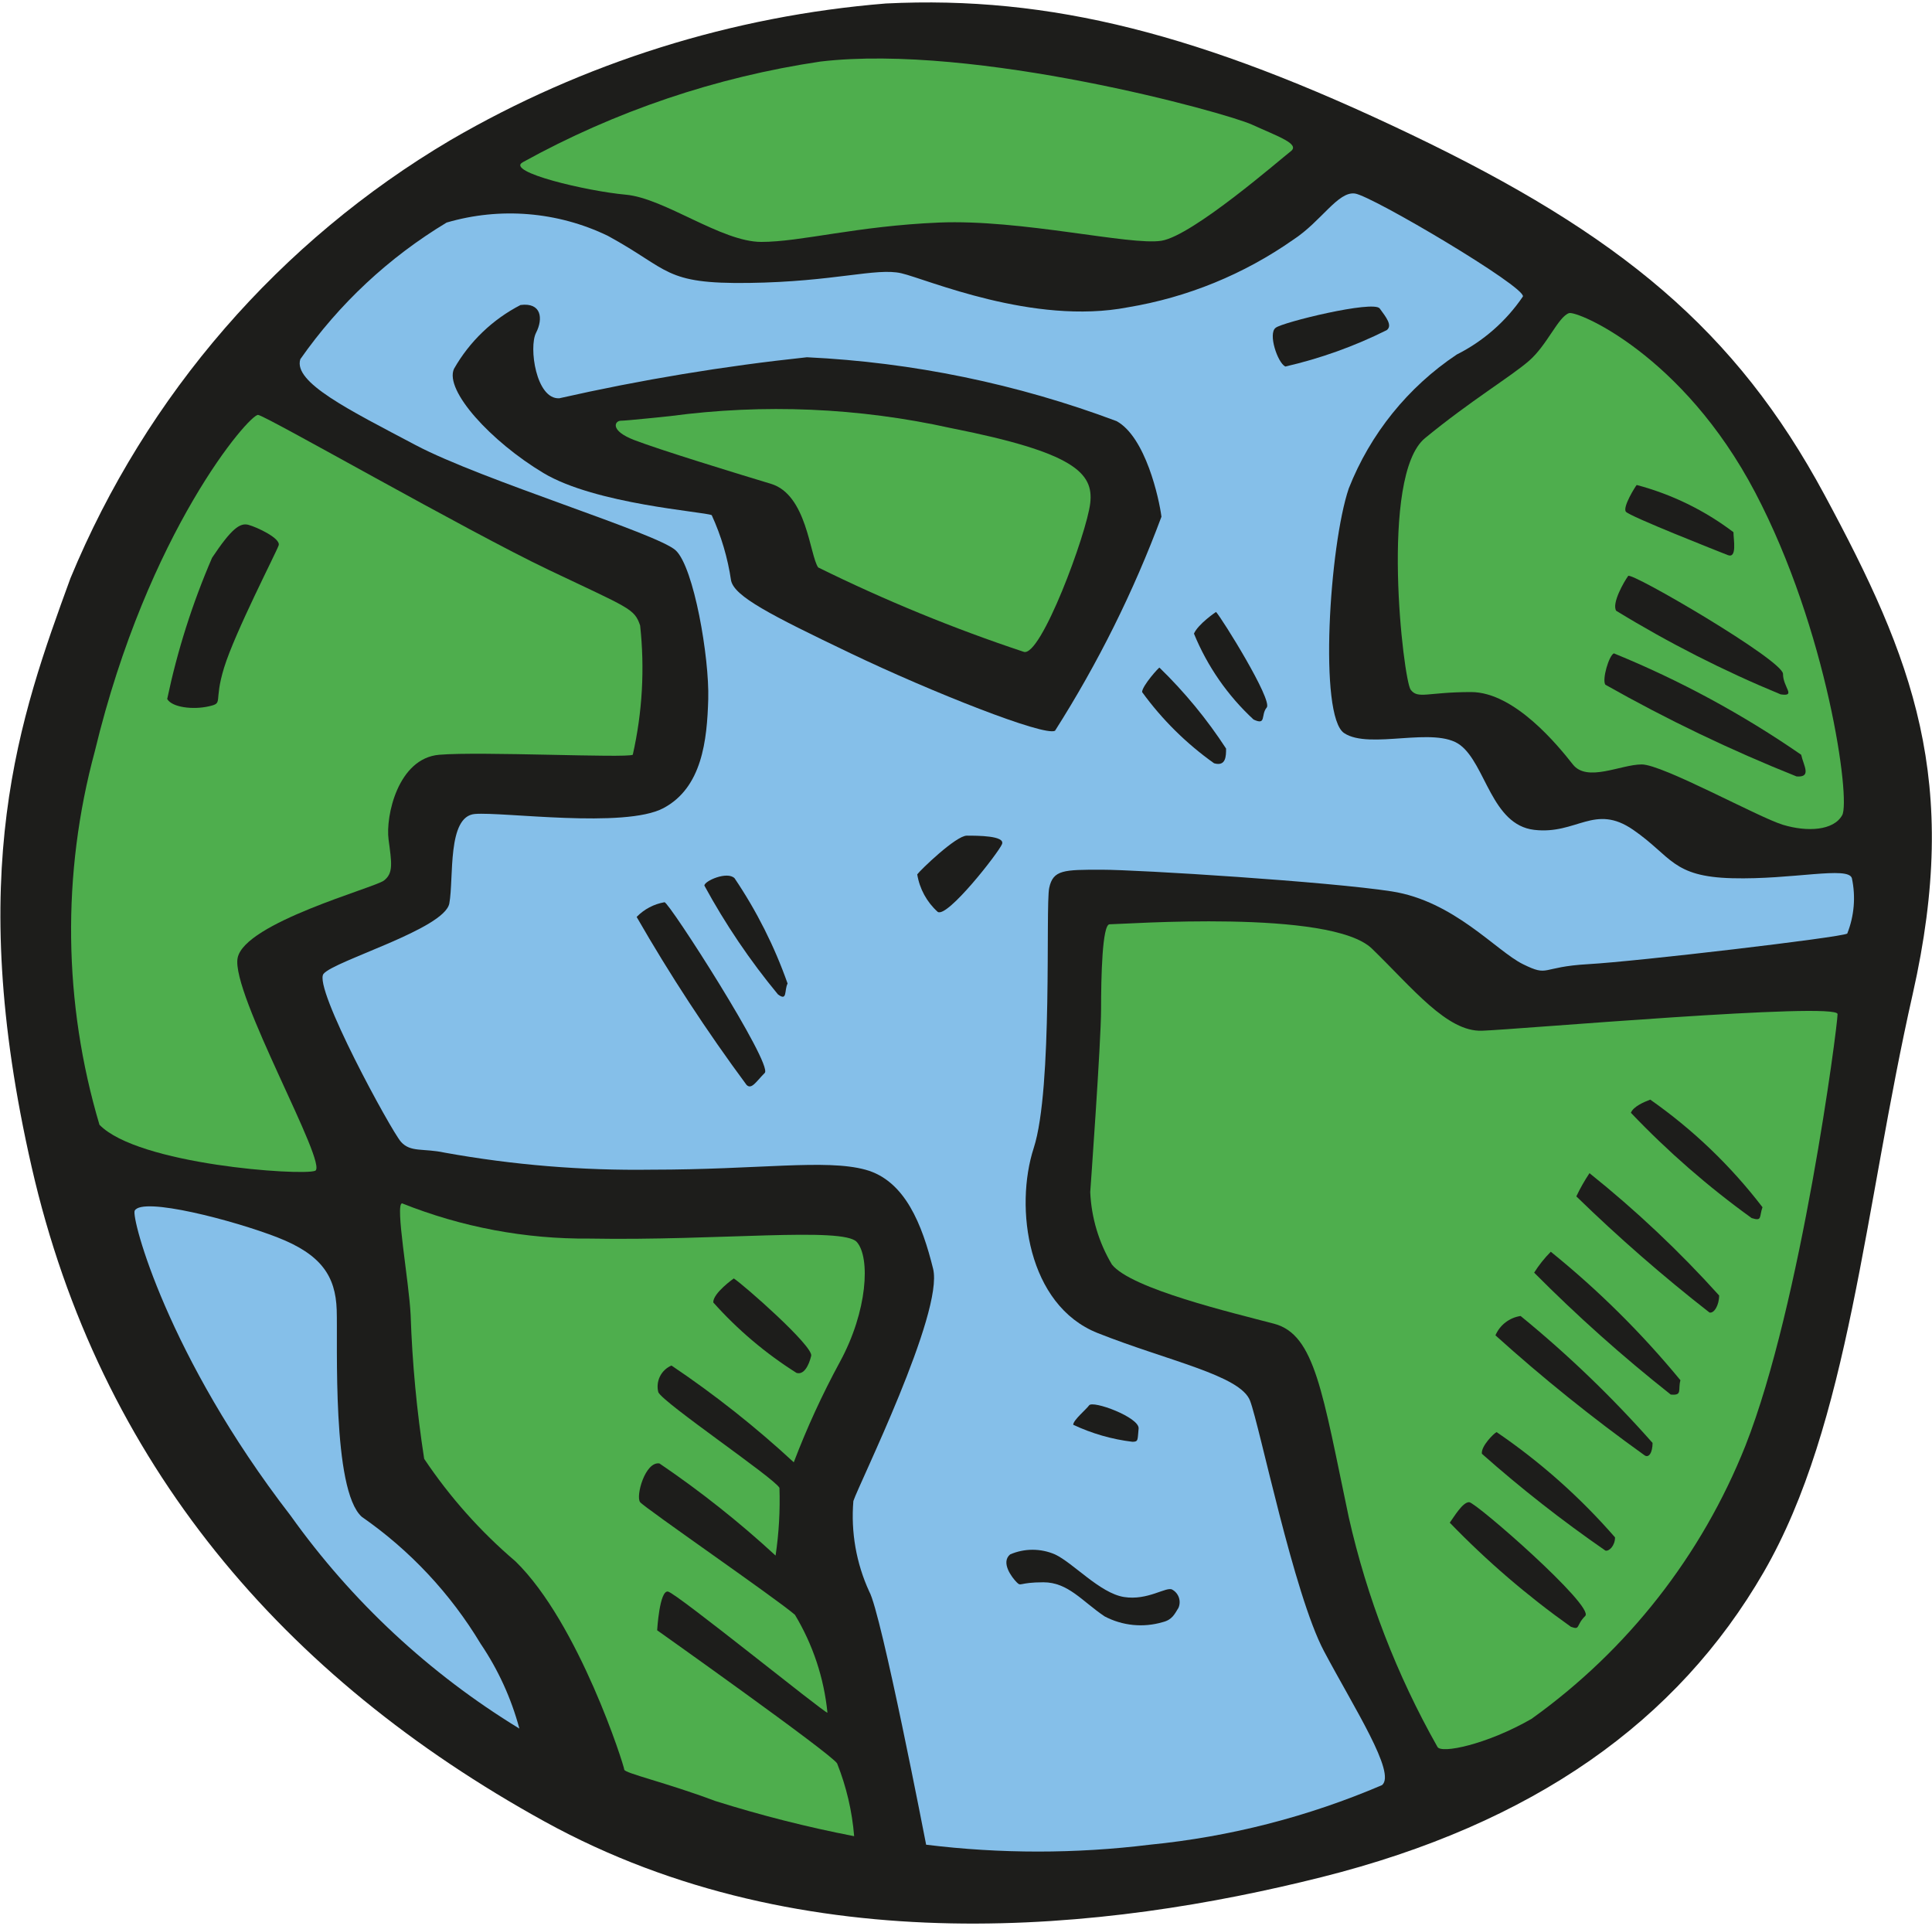 <svg width="624" height="622" viewBox="0 0 624 622" fill="none" xmlns="http://www.w3.org/2000/svg">
<path d="M145.5 45.25C188.489 20.219 236.542 5.141 286.125 1.125C339.25 -1.5 388 11 455.625 43.375C523.25 75.75 560.625 106.625 589.25 159.75C617.875 212.875 633.375 252 617.75 321.125C602.125 390.25 597.375 459.75 569.625 507.75C541.875 555.75 495.5 589 426.75 606.25C358 623.5 260.25 634.75 175.875 588.25C91.5 541.75 32.125 472.625 10.25 377C-11.625 281.375 6.375 231.625 22.75 186.75C47.238 127.519 90.321 77.856 145.5 45.25Z" fill="#1D1D1B"/>
<path d="M168.875 52.375C198.72 35.892 231.275 24.884 265 19.875C315 14 395.875 36.375 404.375 40.25C412.875 44.125 420 46.5 416.875 48.875C413.75 51.25 385.25 76.125 375.125 77.75C365 79.375 329.875 70.75 303.25 71.875C276.625 73 258.75 78.125 245.875 78.125C233 78.125 214.625 64 202.125 62.875C189.625 61.75 163 55.5 168.875 52.375Z" fill="#4EAE4D"/>
<path d="M144.25 71.875C161.513 66.814 180.038 68.328 196.25 76.125C216.5 87.125 214.25 91.75 241.875 91.375C269.5 91 283 86.375 291.125 88.25C299.25 90.125 333.75 105.125 364.25 99.25C383.497 96.057 401.78 88.582 417.75 77.375C426.75 71.5 432.125 61.75 437.625 62.5C443.125 63.25 492.75 92.625 491.875 95.75C486.465 103.72 479.107 110.174 470.5 114.5C454.734 125.02 442.564 140.113 435.625 157.75C429.375 176.125 425.875 231.25 434.125 236.75C442.375 242.25 463.375 234.375 471.625 240.625C479.875 246.875 481.75 266.375 495.5 268C509.25 269.625 515 259.375 527.5 268C540 276.625 540 283.125 559.5 283.625C579 284.125 597 279.625 598.125 283.625C599.405 289.601 598.883 295.822 596.625 301.5C594.625 302.75 528.625 310.5 513 311.375C497.375 312.25 500.5 315.625 491.875 311.375C483.25 307.125 469.625 291 449.5 287.875C429.375 284.75 367.875 280.875 355.75 280.875C343.625 280.875 340.125 280.875 338.875 286.75C337.625 292.625 340.125 351.5 333.875 370.75C327.625 390 331.875 421.5 354.5 430.5C377.125 439.5 400.625 444.125 403.75 452.375C406.875 460.625 417.875 514.875 427.625 533.25C437.375 551.625 451 572.625 446.375 576.5C422.506 586.714 397.212 593.206 371.375 595.75C347.382 598.705 323.118 598.705 299.125 595.75C299.125 595.75 284.625 520.75 280.75 514C276.549 504.855 274.783 494.779 275.625 484.75C277.25 479.625 304.875 423.875 301.375 409.75C297.875 395.625 292.375 381.25 279.5 377.75C266.625 374.25 245.125 377.75 210.375 377.75C188 378.067 165.646 376.225 143.625 372.25C136.625 370.75 132.625 372.25 129.5 368.75C126.375 365.25 101 318.75 104.5 314.5C108 310.25 143.625 300 145.125 291.75C146.625 283.5 144.375 263.625 153.375 262.875C162.375 262.125 201.75 267.625 214.25 261C226.75 254.375 228.375 239.125 228.75 225.75C229.125 212.375 224.125 183.25 218.25 177.75C212.375 172.25 155.75 155.125 134.25 143.75C112.75 132.375 94.625 123.5 97 116C109.488 98.146 125.585 83.114 144.25 71.875Z" fill="#85BFE9"/>
<path d="M168.125 98.5C174.875 97.625 175.5 102.875 173.125 107.5C170.75 112.125 173.125 129 180.625 128.625C207.011 122.654 233.723 118.23 260.625 115.375C294.827 117.016 328.565 123.975 360.625 136C370 141.125 374.375 161 375.125 166.875C366.122 191.058 354.6 214.227 340.75 236C337.25 237.875 300.875 223.5 274.75 211C248.625 198.5 237.25 192.625 236.125 187.5C235.053 180.198 232.949 173.085 229.875 166.375C227.5 165.25 192.375 162.875 175.5 152.75C158.625 142.625 143.5 126.125 146.625 119.125C151.638 110.309 159.109 103.143 168.125 98.5Z" fill="#1D1D1B"/>
<path d="M216.5 134.375C246.702 130.347 277.377 131.658 307.125 138.25C347 146.125 353.25 152.75 352.125 162.5C351 172.25 336.125 212.5 330.625 210.5C307.901 202.949 285.724 193.844 264.25 183.25C261.5 179.25 260.625 159.75 249 156.25C237.375 152.75 213 145.25 204.875 142.125C196.75 139 198.625 135.875 200.5 135.875C202.375 135.875 216.5 134.375 216.5 134.375Z" fill="#4EAE4D"/>
<path d="M506.75 101.125C509.375 100.25 543.5 114.5 566.875 159C590.25 203.5 597.75 258.25 595 263.25C592.25 268.25 583.75 268.75 575.875 266.375C568 264 537 246.875 530.25 246.875C523.5 246.875 512.625 252.75 508 246.875C503.375 241 489.25 223.5 475.125 223.5C461 223.5 458 225.875 455.625 222.75C453.25 219.625 445.5 153.625 460.25 141.5C475 129.375 488 121.625 493.875 116.5C499.75 111.375 503.25 102.375 506.75 101.125Z" fill="#4EAE4D"/>
<path d="M358.375 298.5C362.875 298.5 429.875 293.5 443.125 306.375C456.375 319.25 467.375 333.25 478.625 332.875C489.875 332.5 593.5 323.5 593.5 327.5C593.5 331.5 581.75 421.25 563.75 466.875C549.647 502.311 525.652 532.945 494.625 555.125C480.25 563.375 465.375 566.5 464.25 564.125C451.141 540.946 441.497 515.973 435.625 490C427.125 449.75 424.75 431 411.5 427.5C398.25 424 365.375 416.25 359.125 408.375C354.897 401.281 352.492 393.25 352.125 385C352.125 385 355.625 336.5 355.625 326C355.625 315.5 356 298.5 358.375 298.5Z" fill="#4EAE4D"/>
<path d="M129.875 388.625C149.11 396.316 169.66 400.179 190.375 400C231.75 400.75 272.375 396.125 276.75 401.125C281.125 406.125 280.25 423.375 271.25 439.875C265.577 450.324 260.608 461.139 256.375 472.25C244.031 460.833 230.825 450.386 216.875 441C215.252 441.692 213.931 442.942 213.151 444.525C212.371 446.107 212.185 447.917 212.625 449.625C214.25 453.125 250.125 477.375 251.75 480.5C251.991 487.814 251.573 495.136 250.5 502.375C238.755 491.542 226.221 481.598 213 472.625C208.375 471.875 205.25 483.25 206.75 485.125C208.25 487 250.875 516.375 256.75 521.5C262.554 531.132 266.141 541.935 267.25 553.125C266.125 553.125 218.5 514.5 215.75 514C213 513.5 212.25 526.5 212.25 526.5C212.25 526.5 268.5 566.375 270.375 569.5C273.37 577.015 275.224 584.936 275.875 593C260.713 590.063 245.73 586.265 231 581.625C215.375 575.75 201.625 572.625 201.625 571.5C201.625 570.375 187 524.25 166.5 504.25C155.189 494.619 145.262 483.472 137 471.125C134.611 455.727 133.15 440.199 132.625 424.625C132.125 414 127.5 388.625 129.875 388.625Z" fill="#4EAE4D"/>
<path d="M43.5 391C45.875 386.375 75.5 394.125 89.625 399.625C103.75 405.125 108.375 412.125 108.75 423C109.125 433.875 107.125 481.25 116.875 489.875C132.422 500.675 145.501 514.649 155.25 530.875C160.911 539.241 165.136 548.493 167.75 558.25C138.739 540.552 113.61 517.166 93.875 489.5C54 437.875 42.375 393.375 43.5 391Z" fill="#85BFE9"/>
<path d="M32.125 363.25C20.435 323.961 19.916 282.193 30.625 242.625C47.75 171.5 80.625 133.625 83.375 134C86.125 134.375 150.875 171.5 177.125 184C203.375 196.5 204.875 196.5 206.75 202C208.278 215.952 207.475 230.061 204.375 243.75C202.125 244.875 155.25 242.625 141.875 243.75C128.5 244.875 124.5 263.625 125.5 271.125C126.5 278.625 127.125 282 124 284.375C120.875 286.75 79 298 76.75 309.375C74.5 320.75 106.375 376.5 101.75 378.125C97.125 379.75 44.625 376.125 32.125 363.25Z" fill="#4EAE4D"/>
<path d="M54 225.75C57.292 210.094 62.15 194.809 68.5 180.125C74.75 170.75 77.5 168.75 80.25 169.5C83 170.25 90.75 173.875 90 176.125C89.25 178.375 75.875 204.25 72.375 215.625C68.875 227 72.375 227 67.375 228.125C62.375 229.25 55.625 228.5 54 225.75Z" fill="#1D1D1B"/>
<path d="M412 105.875C414 104.125 443.625 96.875 445.625 99.625C447.625 102.375 449.875 105.125 447.875 106.625C437.462 111.825 426.469 115.77 415.125 118.375C412.625 117.125 409.5 107.75 412 105.875Z" fill="#1D1D1B"/>
<path d="M392.75 197.625C394.625 199.625 411.125 226.125 409.125 228.5C407.125 230.875 409.125 234.375 404.875 232.375C396.509 224.642 389.938 215.17 385.625 204.625C387 201.5 392.75 197.625 392.75 197.625Z" fill="#1D1D1B"/>
<path d="M374.5 215.625C382.615 223.508 389.826 232.27 396 241.75C396 244.125 396 247.625 392.125 246.5C383.176 240.149 375.322 232.38 368.875 223.5C368.875 221.5 374.5 215.25 374.5 215.625Z" fill="#1D1D1B"/>
<path d="M528.625 156.625C539.936 159.623 550.552 164.803 559.875 171.875C559.875 174.25 561.125 180.5 558 179.25C554.875 178 526.25 166.75 525.125 165.25C524 163.75 528.25 157 528.625 156.625Z" fill="#1D1D1B"/>
<path d="M525.875 186C526.875 184.625 575.875 213.25 575.875 217.625C575.875 222 580.25 225 575.125 224.25C556.732 216.665 538.968 207.637 522 197.25C520.5 194.875 524.5 187.875 525.875 186Z" fill="#1D1D1B"/>
<path d="M521.25 211C542.542 219.696 562.828 230.677 581.75 243.75C582.5 247.25 585.25 251.125 580.25 250.75C559.023 242.277 538.392 232.38 518.5 221.125C517.375 219.5 519.625 211.75 521.25 211Z" fill="#1D1D1B"/>
<path d="M533 355.125C546.789 364.786 559.015 376.506 569.25 389.875C568.125 393 569.25 394.5 565.75 393.375C551.727 383.271 538.671 371.889 526.75 359.375C527.5 357.375 531 355.875 533 355.125Z" fill="#1D1D1B"/>
<path d="M513.375 378.875C528.379 390.887 542.384 404.097 555.25 418.375C555.25 421.5 553.625 424.25 552.125 423.875C537.118 412.169 522.763 399.65 509.125 386.375C510.358 383.775 511.778 381.269 513.375 378.875Z" fill="#1D1D1B"/>
<path d="M500.875 404.25C516.198 416.635 530.228 430.539 542.75 445.75C541.875 448.875 543.5 450.75 539.625 450.375C524.138 438.15 509.402 425.001 495.5 411C497.042 408.562 498.844 406.299 500.875 404.25Z" fill="#1D1D1B"/>
<path d="M491.125 425C506.421 437.489 520.677 451.201 533.75 466C533.75 469.125 532.5 471.125 531 469.875C514.29 457.909 498.264 445.013 483 431.25C483.707 429.601 484.826 428.16 486.248 427.066C487.67 425.972 489.349 425.261 491.125 425Z" fill="#1D1D1B"/>
<path d="M483.375 462.5C497.528 472.149 510.384 483.575 521.625 496.5C521.625 499.25 519.625 501.125 518.5 500.75C504.592 491.144 491.276 480.709 478.625 469.5C478.25 467.125 482.5 462.875 483.375 462.5Z" fill="#1D1D1B"/>
<path d="M474.5 485.125C476.625 485.125 515.125 518.75 512 521.875C508.875 525 510.5 526.5 507.375 525.375C493.321 515.402 480.223 504.145 468.25 491.75C469.625 489.875 472.375 485.125 474.5 485.125Z" fill="#1D1D1B"/>
<path d="M351.75 453.875C352.875 452.125 368.125 457.75 367.75 461.375C367.375 465 367.75 465.625 365.75 465.625C359.122 464.825 352.665 462.968 346.625 460.125C346.625 458.625 350.875 455.125 351.75 453.875Z" fill="#1D1D1B"/>
<path d="M326.25 502C328.539 501.009 331.006 500.498 333.5 500.498C335.994 500.498 338.461 501.009 340.75 502C346.625 504.75 355.25 514.5 363 515.75C370.75 517 376.75 512.25 378.625 513.375C379.628 513.932 380.387 514.842 380.757 515.927C381.126 517.013 381.079 518.197 380.625 519.25C379.375 521.25 378.625 523.125 375.5 523.875C369.245 525.72 362.516 525.047 356.75 522C349.5 517.125 345 511 337 511C329 511 329.875 512.5 328.375 511C326.875 509.5 323.125 504.625 326.25 502Z" fill="#1D1D1B"/>
<path d="M237 412.875C240.125 414.875 262.75 434.75 262 437.875C261.25 441 259.625 444.125 257.25 443.375C247.273 437.084 238.227 429.426 230.375 420.625C230.25 417.625 237 412.875 237 412.875Z" fill="#1D1D1B"/>
<path d="M214.625 291.375C216.125 291.375 249.75 343.75 247 346.5C244.25 349.25 242.75 352 241.125 350.375C228.253 332.993 216.4 314.879 205.625 296.125C208.044 293.626 211.197 291.962 214.625 291.375Z" fill="#1D1D1B"/>
<path d="M227.5 286C227.5 284.5 234.875 281.25 237.25 283.625C244.379 294.185 250.134 305.61 254.375 317.625C253.25 319.875 254.375 323.5 251.25 321.125C242.221 310.209 234.267 298.446 227.5 286Z" fill="#1D1D1B"/>
<path d="M296.25 282.375C297.25 281 308.75 269.875 312.25 269.875C315.75 269.875 324.75 269.875 323.625 272.625C322.5 275.375 306 296.5 302.875 294.5C299.346 291.334 297.008 287.055 296.25 282.375Z" fill="#1D1D1B"/>
</svg>
